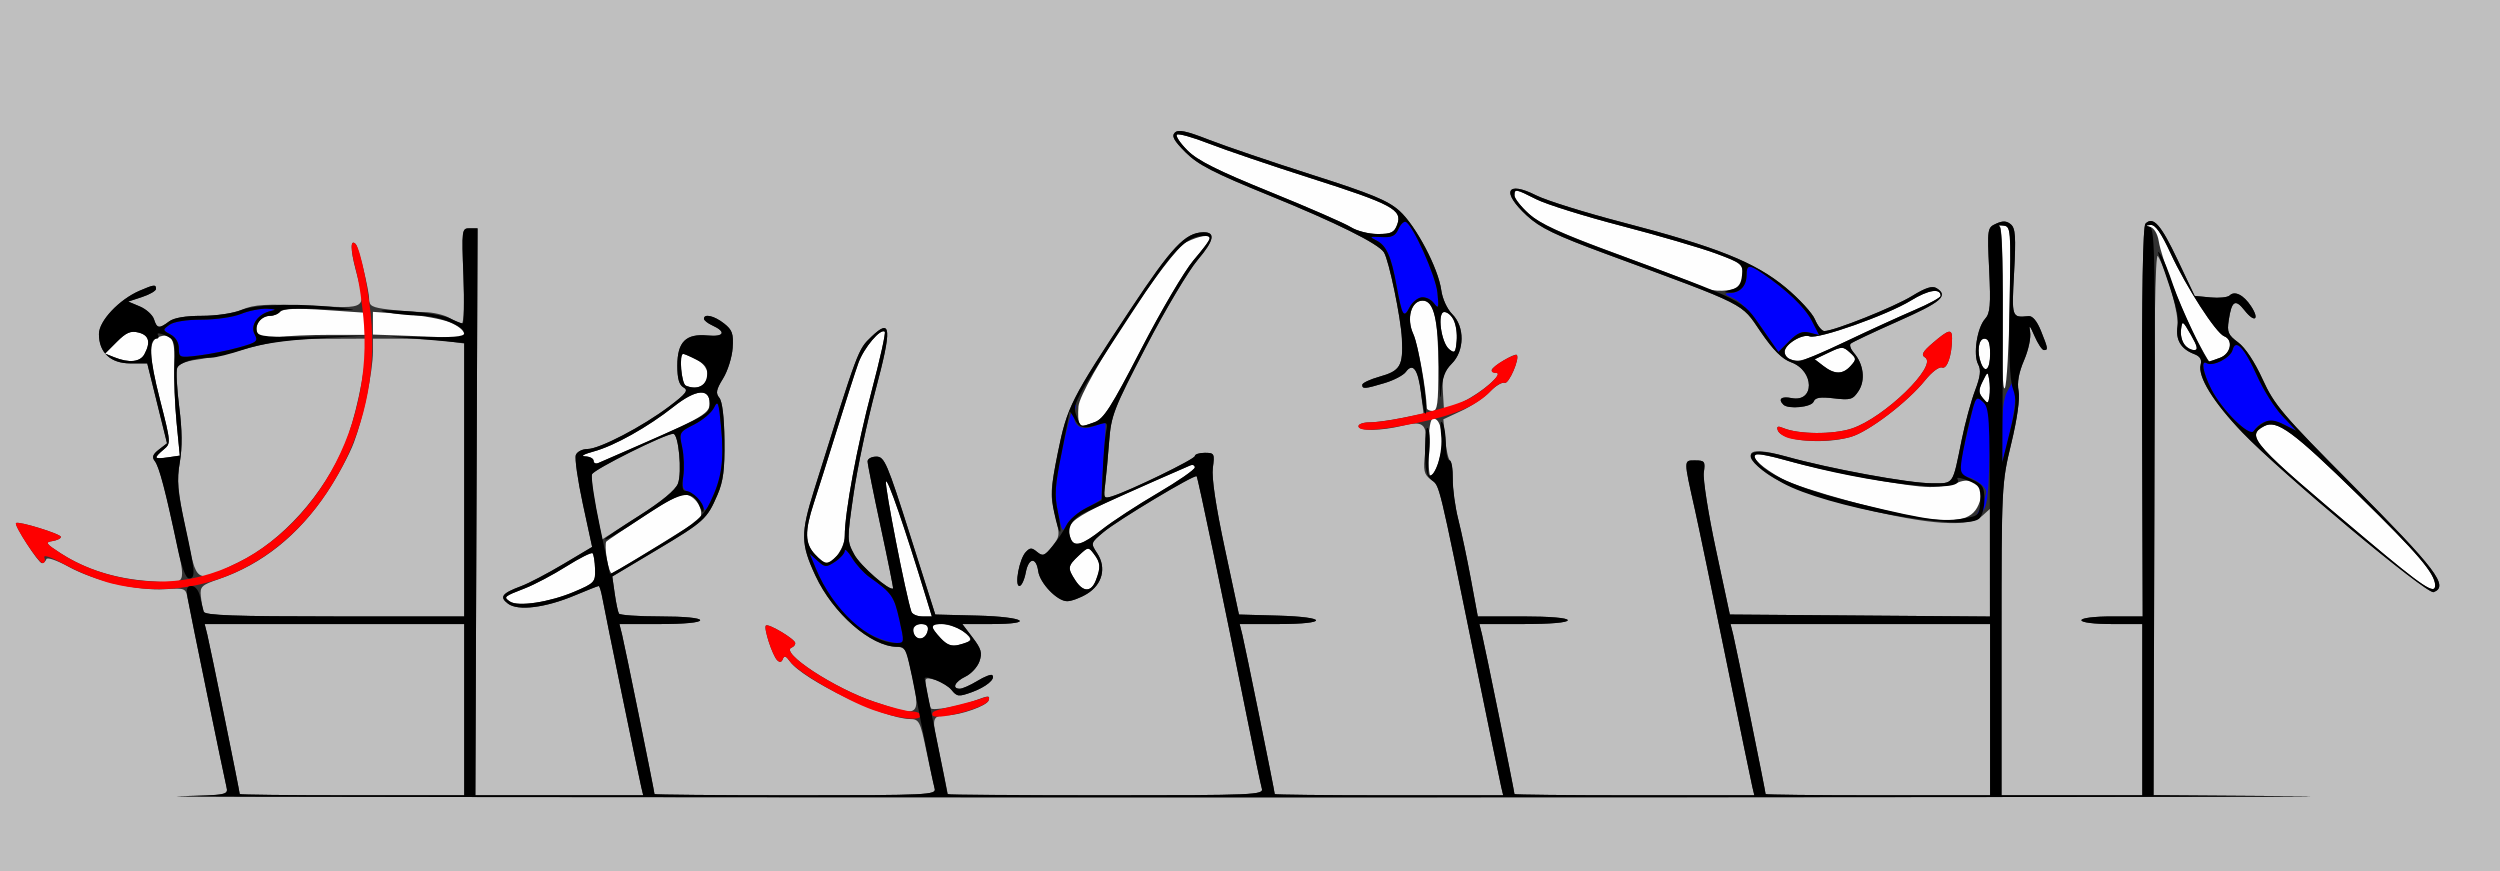 <?xml version="1.0" encoding="UTF-8" standalone="no"?>
<!-- Created with Inkscape (http://www.inkscape.org/) -->

<svg
   xmlns:dc="http://purl.org/dc/elements/1.1/"
   xmlns:cc="http://creativecommons.org/ns#"
   xmlns:rdf="http://www.w3.org/1999/02/22-rdf-syntax-ns#"
   xmlns:svg="http://www.w3.org/2000/svg"
   xmlns="http://www.w3.org/2000/svg"
   version="1.1"
   width="657"
   height="229"
   id="svg2">
  <rect width="100%" height="100%" fill="#333333" stroke="none"/>
  <defs
     id="defs6" />
  <g
     id="g2987">
    <path
       d="M 247.223,167.738 C 246.001,166.436 245,165.063 245,164.686 c 0,-1.473 5.906,-0.582 8.139,1.228 2.64,2.141 2.475,2.643 -1.168,3.557 -1.889,0.474 -3.084,0.038 -4.748,-1.733 z m -6.536,-0.384 C 239.272,165.939 240.073,164 242.073,164 c 1.398,0 1.968,0.543 1.75,1.667 -0.357,1.84 -2.064,2.759 -3.136,1.687 z M 239.513,160.75 c -1.446,-4.262 -7.137,-33.424 -6.678,-34.223 0.474,-0.825 4.853,11.859 10.608,30.723 l 1.449,4.75 -2.477,0 c -1.363,0 -2.668,-0.562 -2.902,-1.25 z m -105.484,-2.656 c -1.798,-1.204 -1.65,-1.334 3.971,-3.513 2.475,-0.959 7.354,-3.541 10.843,-5.737 3.488,-2.196 6.586,-3.75 6.883,-3.453 0.297,0.297 0.593,2.161 0.657,4.142 0.112,3.455 -0.111,3.699 -5.465,5.977 -6.444,2.742 -14.754,4.012 -16.889,2.582 z m 148.586,-5.559 c -2.13,-3.251 -2.06,-3.769 0.892,-6.542 2.457,-2.308 2.537,-2.316 3.968,-0.424 1.746,2.307 1.839,3.474 0.549,6.866 -1.231,3.237 -3.329,3.276 -5.41,0.1 z M 622,141.85 c -30.291,-25.44 -31.906,-27.225 -27.009,-29.845 3.368,-1.802 7.518,1.244 25.003,18.355 15.379,15.05 19.86,20.3 19.964,23.391 0.091,2.703 -3.042,0.628 -17.958,-11.9 z m -462.511,5.087 c -0.378,-2.239 -0.436,-4.323 -0.129,-4.63 0.307,-0.307 4.808,-3.341 10.001,-6.741 7.388,-4.837 9.904,-6.012 11.564,-5.397 2.664,0.985 4.328,4.905 2.725,6.419 -0.881,0.832 -19.157,12.101 -22.812,14.066 -0.364,0.196 -0.971,-1.477 -1.349,-3.716 z m 54.685,-1.251 c -2.664,-2.836 -2.736,-6.03 -0.304,-13.467 1.028,-3.145 3.754,-11.793 6.056,-19.218 2.302,-7.425 4.847,-15.345 5.655,-17.599 1.431,-3.993 5.884,-9.269 6.936,-8.217 0.289,0.289 -1.248,7.228 -3.415,15.421 C 225.24,117.207 222,134.663 222,140.869 222,143.779 219.144,148 217.174,148 c -0.454,0 -1.804,-1.042 -3,-2.314 z m 67.21,-4.127 c -1.797,-4.683 -0.848,-5.265 31.366,-19.23 0.688,-0.298 1.25,-0.07 1.25,0.507 0,0.577 -4.388,3.617 -9.75,6.757 -5.362,3.14 -11.946,7.441 -14.631,9.558 -5.202,4.103 -7.344,4.73 -8.235,2.408 z M 506.5,136.331 c -8.692,-1.071 -33.531,-7.89 -38.133,-10.468 -5.288,-2.962 -8.069,-5.495 -7.099,-6.464 0.304,-0.304 4.003,0.415 8.22,1.598 10.947,3.072 32.096,7.003 37.672,7.003 2.61,0 5.835,-0.496 7.166,-1.103 3.708,-1.689 7.048,0.424 6.219,3.935 -1.257,5.32 -4.665,6.654 -14.045,5.498 z M 375.397,117.501 c 0.067,-4.898 0.499,-7.499 1.246,-7.5 1.485,-10e-4 2.357,2.36 2.357,6.382 0,3.194 -1.946,8.595 -3.103,8.61 -0.331,0.004 -0.556,-3.367 -0.5,-7.491 z M 156,121.107 c 0,-0.609 -1.012,-1.137 -2.25,-1.174 -1.256,-0.038 -0.261,-0.605 2.25,-1.283 5.438,-1.469 14.223,-6.387 21.061,-11.793 5.806,-4.59 9.439,-4.92 9.439,-0.859 0,2.893 -1.837,3.878 -29.25,15.678 -0.688,0.296 -1.25,0.04 -1.25,-0.569 z M 41,120.237 c 0,-0.229 0.892,-1.164 1.983,-2.077 C 44.953,116.511 44.947,116.424 42.028,105 39.077,93.452 38.974,89.608 41.59,88.604 c 3.467,-1.33 4.491,0.43 4.231,7.267 -0.139,3.646 0.127,10.507 0.59,15.247 l 0.842,8.618 -3.127,0.459 C 42.407,120.447 41,120.466 41,120.237 z m 242.626,-9.033 c -0.271,-0.438 -0.363,-2.422 -0.205,-4.409 0.423,-5.329 23.807,-40.923 28.364,-43.173 C 315.16,61.955 318,61.507 318,62.642 c 0,0.353 -1.951,2.941 -4.336,5.75 -2.385,2.809 -8.572,13.308 -13.75,23.33 -7.961,15.41 -9.861,18.381 -12.313,19.25 -3.478,1.233 -3.36,1.226 -3.975,0.232 z M 374.969,107.25 C 374.757,102.11 372.685,90.721 371.46,87.963 369.55,83.665 370.809,79 373.877,79 376.841,79 378,83.962 378,96.649 378,106.072 377.745,108 376.5,108 c -0.825,0 -1.514,-0.338 -1.531,-0.75 z m 146.134,-2.615 c -1.176,-1.427 -1.185,-2.125 -0.059,-4.415 1.302,-2.645 1.349,-2.658 1.717,-0.47 0.208,1.238 0.234,3.224 0.059,4.415 -0.295,2.002 -0.425,2.037 -1.717,0.47 z m 5.119,-22.886 c 0.176,-13.791 -0.088,-21.927 -0.722,-22.232 -0.55,-0.265 -0.1,-0.371 1,-0.235 1.94,0.24 1.989,0.861 1.643,20.732 C 527.946,91.282 527.371,101.175 526.865,102 526.291,102.935 526.048,95.305 526.222,81.75 z M 180.25,101.356 C 179.056,100.857 178.397,93 179.55,93 c 0.302,0 1.905,0.701 3.561,1.557 5.277,2.729 2.603,9.085 -2.861,6.799 z m 298.951,-5.17 -2.299,-1.769 3.673,-1.752 c 3.463,-1.651 3.781,-1.654 5.557,-0.046 1.762,1.594 1.776,1.825 0.221,3.543 -2.076,2.294 -4.193,2.301 -7.152,0.024 z m 41.406,-0.768 C 519.469,92.453 519.949,89 521.5,89 c 1.083,0 1.5,1.111 1.5,4 0,4.041 -1.276,5.33 -2.393,2.418 z M 30.058,93.898 27.616,92.922 30.71,89.828 c 2.457,-2.457 3.629,-2.96 5.692,-2.442 2.756,0.692 3.257,2.513 1.563,5.68 -1.116,2.085 -4.009,2.389 -7.907,0.832 z M 470.25,94.338 C 469.562,94.06 469,93.206 469,92.44 c 0,-1.937 4.643,-4.791 6.584,-4.046 2.186,0.839 20.451,-5.628 26.626,-9.428 C 506.777,76.156 510,75.651 510,77.746 c 0,0.445 -3.038,2.105 -6.75,3.689 -3.712,1.584 -11.809,5.284 -17.993,8.223 -11.03,5.241 -12.489,5.696 -15.007,4.68 z m 106.808,-5.533 c -3.795,-7.24 -9.027,-20.915 -9.756,-25.501 -0.289,-1.815 -1.22,-3.386 -2.155,-3.634 -1.467,-0.39 -1.459,-0.45 0.073,-0.553 1.211,-0.082 2.754,2.122 5.212,7.442 4.074,8.817 11.926,20.982 14.076,21.807 2.466,0.946 1.778,4.576 -1.073,5.66 C 582.024,94.561 580.743,95 580.588,95 c -0.155,0 -1.744,-2.788 -3.53,-6.196 z M 380.867,91.802 C 378.71,90.082 377.632,82 379.56,82 c 2.045,0 3.596,3.626 3.248,7.594 -0.272,3.097 -0.5,3.356 -1.941,2.208 z m 193.183,-1.242 c -0.657,-0.792 -1.05,-2.588 -0.872,-3.991 0.307,-2.434 0.427,-2.367 2.602,1.44 C 577.504,91.027 577.716,92 576.652,92 c -0.774,0 -1.945,-0.648 -2.602,-1.44 z M 67.634,87.488 C 66.833,85.401 68.592,83 70.922,83 c 0.923,0 2.184,-0.506 2.802,-1.125 0.785,-0.785 4.317,-0.907 11.7,-0.404 L 96,82.192 96,85.096 96,88 86.64,88 c -5.148,0 -11.38,0.277 -13.849,0.615 -3.7,0.507 -4.606,0.309 -5.157,-1.127 z M 107.25,88.255 98,87.925 l 0,-2.986 0,-2.986 8.25,0.595 c 4.537,0.327 9.938,1.306 12,2.175 4.444,1.873 5.059,4.375 1,4.069 -1.512,-0.114 -6.912,-0.356 -12,-0.538 z M 448,75.626 c -1.375,-0.725 -11.478,-4.621 -22.452,-8.658 -15.289,-5.624 -20.84,-8.141 -23.75,-10.77 C 399.709,54.311 398,52.145 398,51.384 c 0,-1.831 0.279,-1.782 5.783,1.003 2.594,1.313 12.654,4.454 22.355,6.98 9.701,2.526 20.838,5.779 24.75,7.229 6.516,2.415 7.112,2.873 7.112,5.461 0,1.554 -0.338,3.024 -0.75,3.267 -2.226,1.31 -7.042,1.468 -9.25,0.303 z M 354.993,59.696 c -1.57,-0.992 -11.079,-5.144 -21.132,-9.225 -13.865,-5.629 -19.121,-8.264 -21.769,-10.912 -1.92,-1.92 -3.185,-3.798 -2.81,-4.173 0.375,-0.375 4.178,0.686 8.45,2.357 4.272,1.671 16.378,5.786 26.902,9.144 21.239,6.777 23.99,8.255 22.558,12.12 -0.784,2.117 -1.56,2.494 -5.135,2.494 -2.337,0 -5.481,-0.803 -7.065,-1.804 z"
       id="path2997"
       style="fill:#fefefe" />
    <path
       d="M 0,114.5 0,0 328.5,0 657,0 657,114.5 657,229 328.5,229 0,229 0,114.5 z m 604.75,94.75 -38.75,-0.274 0.03,-71.738 c 0.021,-50.355 0.342,-71.203 1.075,-69.943 2.48,4.262 5.588,15.435 5.141,18.481 -0.524,3.571 0.912,5.954 4.383,7.273 1.542,0.586 2.059,1.425 1.707,2.771 -0.821,3.14 3.324,9.879 10.986,17.861 10.35,10.782 48.482,42.608 50.241,41.933 4.064,-1.559 0.713,-5.975 -21.491,-28.315 -18.313,-18.425 -20.375,-20.855 -23.468,-27.641 -2.082,-4.569 -4.557,-8.303 -6.414,-9.675 -2.651,-1.96 -2.956,-2.681 -2.476,-5.859 0.77,-5.1 1.709,-5.673 4.172,-2.542 2.641,3.357 4.024,2.455 1.692,-1.104 -1.944,-2.967 -4.301,-4.154 -5.623,-2.832 -0.501,0.501 -2.774,0.734 -5.051,0.516 l -4.14,-0.395 -4.477,-9.452 c -4.413,-9.316 -6.42,-11.581 -8.456,-9.545 -0.692,0.692 -0.986,18.008 -0.884,52.133 L 563.098,162 l -8.049,0 C 550.35,162 547,162.416 547,163 c 0,0.583 3.333,1 8,1 l 8,0 0,22.5 0,22.5 -18.5,0 -18.5,0 0,-40.92 c 0,-40.417 0.031,-41.05 2.547,-51.49 1.589,-6.593 2.316,-11.801 1.933,-13.842 -0.417,-2.22 0.05,-4.821 1.452,-8.09 1.166,-2.72 1.853,-5.981 1.578,-7.488 -0.363,-1.986 -0.072,-1.71 1.137,1.08 0.893,2.062 2.013,3.75 2.488,3.75 1.166,0 1.116,-0.331 -0.761,-5.021 -1.036,-2.589 -2.214,-4.005 -3.25,-3.905 -4.488,0.433 -4.462,0.512 -3.819,-11.485 0.505,-9.416 0.351,-11.628 -0.877,-12.647 -1.102,-0.915 -2.099,-0.957 -3.842,-0.163 -2.315,1.055 -2.345,1.255 -1.828,12.161 0.439,9.255 0.262,11.38 -1.069,12.851 -2.103,2.324 -3.193,9.401 -1.838,11.933 0.809,1.511 0.614,3.176 -0.81,6.923 -1.031,2.713 -2.604,8.516 -3.495,12.893 C 513.066,127.728 513.568,127 507.64,127 c -5.989,0 -26.837,-3.828 -38.178,-7.011 -8.573,-2.406 -11.326,-1.707 -7.955,2.019 3.881,4.288 12.17,7.774 27.374,11.511 18.161,4.464 28.621,5.142 32.012,2.076 L 523,133.69 l 0,14.168 0,14.168 -34.2,-0.263 L 454.601,161.5 450.949,144.42 c -2.009,-9.394 -3.443,-18.506 -3.187,-20.25 C 448.187,121.271 447.994,121 445.5,121 c -3.086,0 -3.084,-0.435 -0.066,13 0.926,4.125 4.576,21.675 8.11,39 3.534,17.325 6.666,32.513 6.96,33.75 l 0.534,2.25 -31.519,0 C 412.184,209 398,208.856 398,208.679 c 0,-0.639 -7.85,-39.252 -8.524,-41.929 l -0.693,-2.75 11.608,0 C 407.464,164 412,163.609 412,163 c 0,-0.61 -4.606,-1 -11.817,-1 l -11.817,0 -1.803,-9.75 c -0.992,-5.362 -2.486,-12.45 -3.322,-15.75 -0.836,-3.3 -1.496,-8.023 -1.467,-10.495 0.029,-2.472 -0.296,-4.722 -0.722,-5 -0.426,-0.278 -0.992,-2.824 -1.257,-5.658 l -0.483,-5.152 4.801,-2.249 c 2.641,-1.237 5.997,-3.497 7.459,-5.022 1.461,-1.525 3.2,-2.565 3.863,-2.311 1.074,0.412 4.043,-6.469 3.168,-7.344 -0.521,-0.521 -6.59,3.141 -6.597,3.98 -0.003,0.412 0.522,0.75 1.168,0.75 2.194,0 -3.491,4.979 -8.594,7.527 l -5.08,2.537 -0.299,-4.938 c -0.253,-4.183 0.091,-5.328 2.25,-7.487 3.457,-3.457 3.55,-9.73 0.194,-13.086 -1.35,-1.35 -2.581,-4.043 -2.885,-6.31 -0.769,-5.736 -6.658,-16.92 -10.952,-20.799 -3.017,-2.725 -7.284,-4.489 -23.006,-9.505 -10.616,-3.388 -22.808,-7.531 -27.094,-9.207 -5.971,-2.336 -8.067,-2.774 -8.968,-1.873 -0.901,0.901 -0.239,2.112 2.83,5.181 3.258,3.258 7.358,5.37 21.968,11.315 17.6,7.162 28.762,12.703 30.168,14.978 1.319,2.135 4.438,17.143 4.71,22.667 0.352,7.155 -0.415,8.46 -5.876,9.989 C 360.043,99.688 358,100.651 358,101.13 c 0,1.142 0.667,1.089 5.887,-0.472 2.413,-0.721 4.914,-2.032 5.558,-2.913 1.858,-2.541 3.23,-0.691 3.974,5.356 l 0.689,5.601 -5.72,1.149 C 365.24,110.483 361.391,111 359.833,111 358.275,111 357,111.45 357,112 c 0,1.342 6.056,1.267 11.659,-0.144 5.762,-1.451 6.65,-0.372 5.854,7.114 -0.509,4.786 -0.317,5.669 1.537,7.068 2.358,1.778 1.862,-0.247 11.494,46.963 3.535,17.325 6.667,32.513 6.961,33.75 l 0.534,2.25 -30.019,0 C 348.509,209 335,208.856 335,208.679 c 0,-0.639 -7.85,-39.252 -8.524,-41.929 l -0.693,-2.75 10.108,0 c 13.325,0 13.247,-1.842 -0.093,-2.215 L 325.597,161.5 321.9,144.202 c -2.399,-11.224 -3.511,-18.685 -3.167,-21.25 C 319.234,119.216 319.119,119 316.632,119 315.184,119 314,119.385 314,119.856 c 0,0.821 -17.071,9.121 -21.774,10.585 -2.141,0.667 -2.246,0.486 -1.791,-3.117 0.266,-2.104 0.737,-7.163 1.046,-11.244 0.526,-6.93 1.166,-8.577 9.711,-25 5.031,-9.67 11.135,-19.925 13.563,-22.789 4.34,-5.119 4.778,-7.333 1.435,-7.251 -4.716,0.117 -8.237,3.85 -19.096,20.244 -15.715,23.725 -16.663,25.604 -19.122,37.859 -1.952,9.73 -2.014,11.122 -0.722,16.195 1.354,5.316 1.32,5.666 -0.8,8.326 -1.94,2.433 -2.419,2.605 -3.882,1.391 -1.423,-1.181 -1.865,-1.177 -3.002,0.029 -1.699,1.802 -3.021,8.914 -1.657,8.914 0.55,0 1.299,-1.595 1.665,-3.544 0.737,-3.93 2.737,-4.162 3.261,-0.378 0.44,3.183 4.991,7.923 7.602,7.918 1.135,-0.002 3.482,-0.869 5.217,-1.927 4.058,-2.475 5.175,-6.874 2.702,-10.648 -1.772,-2.704 -1.769,-2.713 1.685,-5.609 3.715,-3.115 23.898,-15.217 24.437,-14.652 0.34,0.357 7.165,33.039 13.123,62.84 1.924,9.625 3.731,18.288 4.016,19.25 0.487,1.647 -1.928,1.75 -40.979,1.75 l -41.496,0 -1.158,-5.75 c -0.637,-3.163 -1.541,-7.526 -2.009,-9.696 -1.031,-4.783 -0.641,-5.549 2.834,-5.569 3.55,-0.02 10.523,-2.482 10.989,-3.88 0.458,-1.373 0.043,-1.376 -3.483,-0.031 -3.967,1.513 -11.285,2.795 -11.702,2.051 -0.193,-0.343 -0.657,-2.326 -1.033,-4.406 -0.675,-3.739 -0.651,-3.774 2.091,-3.086 1.526,0.383 3.491,1.581 4.367,2.663 1.461,1.804 1.904,1.855 5.34,0.612 3.784,-1.368 6.352,-3.51 5.376,-4.486 -0.291,-0.291 -2.043,0.393 -3.893,1.52 -1.85,1.128 -3.925,2.052 -4.613,2.054 -2.197,0.007 -1.341,-1.843 1.477,-3.194 1.5,-0.719 3.151,-2.513 3.67,-3.988 0.784,-2.229 0.484,-3.283 -1.778,-6.248 L 252.898,164 l 7.551,0 c 11.943,0 8.898,-1.9 -3.553,-2.217 L 245.793,161.5 239.206,140.75 c -6.066,-19.11 -6.769,-20.75 -8.896,-20.75 -1.27,0 -2.309,0.562 -2.309,1.25 5.9e-4,0.688 1.551,8.437 3.445,17.222 1.894,8.784 3.356,16.06 3.248,16.168 -0.824,0.824 -8.593,-5.952 -10.174,-8.874 -1.949,-3.603 -1.952,-3.851 -0.197,-15.963 0.981,-6.766 3.571,-19.018 5.757,-27.225 4.372,-16.413 4.17,-19.108 -1.056,-14.101 -3.563,3.413 -3.39,2.95 -15.066,40.297 -3.584,11.463 -3.543,14.124 0.345,22.512 4.607,9.939 14.564,18.625 21.428,18.693 1.486,0.015 2.402,0.774 2.742,2.272 3.844,16.927 4.174,16.462 -8.662,12.187 -10.51,-3.5 -25.09,-13.07 -21.741,-14.27 0.512,-0.183 0.93,-0.701 0.93,-1.151 0,-1.027 -7.083,-5.266 -7.726,-4.623 -0.64,0.64 1.714,7.856 2.971,9.108 0.67,0.667 1.165,0.561 1.486,-0.32 0.353,-0.968 0.843,-0.805 1.834,0.61 3.401,4.856 24.609,15.054 31.54,15.167 2.451,0.04 2.708,0.532 4.326,8.292 0.947,4.537 1.942,9.037 2.212,10 C 246.105,208.894 243.89,209 209.067,209 188.68,209 172,208.856 172,208.679 c 0,-0.639 -7.85,-39.252 -8.524,-41.929 l -0.693,-2.75 10.608,0 C 179.797,164 184,163.604 184,163 c 0,-0.603 -4.147,-1 -10.441,-1 -5.743,0 -10.649,-0.338 -10.903,-0.75 -0.254,-0.412 -0.751,-2.775 -1.104,-5.25 l -0.642,-4.5 11.484,-6.855 c 12.715,-7.589 13.392,-8.202 16.167,-14.64 1.512,-3.507 1.913,-6.634 1.828,-14.229 -0.069,-6.119 -0.57,-10.288 -1.349,-11.227 -1.007,-1.213 -0.823,-2.166 0.98,-5.084 1.221,-1.975 2.354,-5.584 2.518,-8.019 0.253,-3.749 -0.093,-4.736 -2.255,-6.437 C 187.714,82.987 185,82.347 185,83.763 c 0,0.42 0.983,1.207 2.185,1.75 3.765,1.701 3.133,3.07 -1.226,2.655 C 180.24,87.622 178,89.856 178,96.105 c 0,3.399 0.476,5.062 1.635,5.71 1.358,0.76 0.712,1.613 -3.803,5.021 C 168.826,112.126 157.547,118 154.396,118 c -1.352,0 -2.73,0.707 -3.062,1.572 -0.332,0.865 0.496,6.656 1.839,12.87 l 2.442,11.297 -7.557,4.496 C 143.901,150.708 138.925,153.314 137,154.026 c -5.095,1.885 -5.833,2.858 -3.5,4.616 2.629,1.981 9.839,1.083 17.633,-2.198 3.194,-1.344 5.986,-2.444 6.206,-2.444 0.22,0 0.664,1.462 0.987,3.25 0.722,3.993 9.438,46.382 10.178,49.5 l 0.534,2.25 -22.055,0 -22.055,0 0.286,-74.5 0.286,-74.5 -2.097,2.62e-4 c -2.043,2.55e-4 -2.084,0.322 -1.615,12.5 0.268,6.958 0.089,12.484 -0.403,12.465 C 120.898,84.945 119.375,84.286 118,83.5 c -1.375,-0.786 -4.3,-1.449 -6.5,-1.473 -2.2,-0.024 -6.362,-0.328 -9.25,-0.675 C 97.74,80.81 97,80.418 97,78.571 97,76.25 94.212,64.879 93.458,64.125 92.077,62.743 92.071,65.484 93.444,70.784 96.271,81.695 97.086,81.056 81.25,80.349 69.802,79.839 66.852,80.009 63.628,81.368 61.349,82.329 57.005,83 53.069,83 c -4.331,0 -7.371,0.517 -8.628,1.468 -2.612,1.976 -3.191,1.894 -3.969,-0.557 -0.365,-1.149 -2.038,-2.666 -3.718,-3.373 L 33.699,79.254 37.35,78.05 C 39.357,77.387 41,76.43 41,75.922 41,74.698 40.514,74.751 36.718,76.386 31.297,78.72 26,84.348 26,87.774 26,92.649 29.048,95.5 34.26,95.5 l 4.437,0 2.598,10.5 2.598,10.5 -2.147,1.656 c -1.591,1.227 -1.877,2.004 -1.102,3 1.179,1.516 2.455,6.181 5.356,19.584 2.931,13.543 3.405,12.633 -6.25,12.014 -9.216,-0.591 -17.086,-3.017 -23.774,-7.329 C 12.039,142.886 11.771,142.498 13.75,142.2 14.988,142.013 16,141.516 16,141.095 16,140.318 4.801,136.866 4.207,137.459 3.666,138 10.113,148 11.002,148 c 0.457,0 0.987,-0.469 1.178,-1.042 0.196,-0.587 2.741,0.274 5.833,1.974 6.768,3.721 18.134,6.369 25.37,5.911 5.354,-0.339 5.448,-0.297 5.985,2.656 0.7,3.849 9.432,46.284 10.128,49.221 0.521,2.198 0.39,2.224 -12.735,2.532 -7.294,0.171 123.988,0.302 291.738,0.291 167.75,-0.011 287.562,-0.143 266.25,-0.293 z M 63,208.679 C 63,208.04 55.15,169.427 54.476,166.75 L 53.783,164 87.892,164 122,164 l 0,22.5 0,22.5 -29.5,0 C 76.275,209 63,208.856 63,208.679 z m 401,0 c 0,-0.639 -7.85,-39.252 -8.524,-41.929 l -0.693,-2.75 34.108,0 34.108,0 0,22.5 0,22.5 -29.5,0 C 477.275,209 464,208.856 464,208.679 z M 53.504,160.75 c -0.238,-0.688 -0.562,-2.51 -0.719,-4.05 -0.26,-2.545 0.17,-2.956 4.728,-4.516 11.375,-3.894 20.872,-11.49 28.357,-22.682 2.72,-4.067 5.927,-10.006 7.126,-13.198 C 95.443,109.79 98,97.581 98,92.412 L 98,89 l 7.36,0 c 4.048,0 9.448,0.286 12,0.636 L 122,90.272 122,126.136 122,162 87.969,162 c -26.327,0 -34.129,-0.283 -34.465,-1.25 z m -4.633,-21.248 c -2.171,-10.449 -2.426,-13.319 -1.608,-18.067 0.662,-3.844 0.613,-8.448 -0.155,-14.433 -0.62,-4.834 -0.858,-9.49 -0.529,-10.347 0.37,-0.964 2.376,-1.785 5.26,-2.151 C 54.402,94.178 58.975,93.215 62,92.365 71.955,89.567 75.385,89.088 85.75,89.044 L 96,89 96,92.542 C 96,97.719 93.146,110.734 90.747,116.5 c -5.581,13.411 -16.696,25.79 -28.099,31.293 -11.539,5.569 -10.807,6.009 -13.778,-8.29 z m 107.784,-5.627 c -0.871,-4.343 -1.347,-8.515 -1.056,-9.271 0.488,-1.272 19.263,-10.604 21.335,-10.604 1.4,0 2.358,10.144 1.235,13.076 -0.633,1.654 -4.376,4.744 -10.458,8.636 l -9.472,6.06 -1.584,-7.897 z m 329.729,-19.057 c 4.683,-1.345 14.954,-9.166 19.555,-14.892 1.763,-2.194 3.674,-3.628 4.442,-3.334 C 511.7,97.099 513,93.268 513,88.875 c 0,-2.533 -0.884,-2.321 -5,1.2 -2.751,2.353 -3.199,3.18 -2.094,3.865 3.417,2.117 -10.72,15.841 -19.229,18.668 -4.902,1.628 -14.067,1.564 -18.063,-0.128 -1.387,-0.587 -1.764,-0.432 -1.426,0.583 0.942,2.825 11.961,3.833 19.196,1.755 z m -9.768,-9.261 c 0.421,-1.097 1.707,-1.306 5.363,-0.873 4.347,0.515 4.967,0.328 6.461,-1.951 1.843,-2.813 1.319,-7.051 -1.234,-9.989 -0.839,-0.966 -1.225,-2.058 -0.856,-2.426 0.368,-0.368 5.953,-3.01 12.411,-5.871 11.446,-5.071 13.362,-6.706 10.195,-8.704 -1.135,-0.716 -2.862,-0.167 -6.5,2.066 C 497.748,80.698 481.961,87 479.43,87 c -0.653,0 -1.754,-1.367 -2.446,-3.038 -0.692,-1.671 -4.17,-5.455 -7.729,-8.409 -8.009,-6.648 -18.062,-10.662 -42.899,-17.129 -9.821,-2.557 -20.01,-5.74 -22.643,-7.072 -7.852,-3.973 -9.237,-0.933 -2.434,5.339 3.451,3.181 7.468,5.122 20.75,10.027 37.699,13.922 35.406,12.769 40.664,20.463 3.315,4.852 5.625,7.167 8.009,8.029 6.167,2.23 6.26,10.633 0.104,9.402 -2.652,-0.53 -3.616,0.246 -2.139,1.722 1.284,1.284 7.388,0.688 7.95,-0.776 z"
       id="path2995"
       style="fill:#bfbfbf" />
    <path
       d="m 229.401,186.566 c -7.107,-2.51 -19.879,-9.982 -21.835,-12.775 -0.991,-1.415 -1.481,-1.578 -1.834,-0.61 -0.321,0.881 -0.816,0.987 -1.486,0.32 -1.257,-1.252 -3.611,-8.468 -2.971,-9.108 0.643,-0.643 7.726,3.596 7.726,4.623 0,0.45 -0.419,0.968 -0.93,1.151 -3.349,1.2 11.231,10.77 21.741,14.27 4.233,1.41 8.707,2.563 9.942,2.563 1.236,0 2.247,0.45 2.247,1 0,1.587 -5.965,0.908 -12.599,-1.434 z M 245,187.81 c 0,-0.931 0.095,-0.966 7,-2.606 2.475,-0.588 5.349,-1.396 6.386,-1.796 1.351,-0.521 1.758,-0.342 1.435,0.628 C 259.127,186.119 245,189.716 245,187.81 z M 29.537,153.392 c -3.279,-0.793 -8.77,-2.985 -12.201,-4.871 -3.87,-2.127 -6.027,-2.877 -5.68,-1.975 C 11.963,147.346 11.754,148 11.193,148 10.174,148 3.595,138.072 4.207,137.459 4.801,136.866 16,140.318 16,141.095 c 0,0.421 -1.012,0.918 -2.25,1.105 -1.979,0.298 -1.711,0.686 2.226,3.225 9.739,6.28 22.898,8.83 34.224,6.634 27.433,-5.319 47.574,-34.788 45.469,-66.523 -0.33,-4.969 -1.317,-11.671 -2.193,-14.893 -1.403,-5.155 -1.41,-7.911 -0.017,-6.517 1.319,1.319 3.72,13.487 4.217,21.375 1.003,15.898 -3.013,30.856 -11.817,44.019 -13.382,20.007 -34.786,29.08 -56.321,23.872 z M 470.074,115.123 c -1.334,-0.373 -2.633,-1.3 -2.886,-2.06 -0.339,-1.016 0.039,-1.17 1.426,-0.583 3.996,1.691 13.161,1.756 18.063,0.128 8.509,-2.826 22.646,-16.55 19.229,-18.668 -1.105,-0.685 -0.657,-1.512 2.094,-3.865 4.116,-3.521 5,-3.733 5,-1.2 0,4.393 -1.3,8.224 -2.619,7.718 -0.768,-0.295 -2.679,1.14 -4.442,3.334 -4.601,5.726 -14.872,13.547 -19.555,14.892 -4.405,1.265 -12.343,1.413 -16.31,0.305 z M 357,112 c 0,-0.55 1.3,-1 2.89,-1 5.686,0 22.565,-4.077 26.552,-6.413 C 390.929,101.957 394.962,98 393.155,98 c -2.087,0 -1.198,-1.469 1.987,-3.281 1.721,-0.98 3.279,-1.632 3.461,-1.449 0.881,0.881 -2.094,7.756 -3.176,7.341 -0.668,-0.256 -2.274,0.67 -3.571,2.059 -3.614,3.872 -9.357,6.383 -19.296,8.434 C 362.459,113.189 357,113.503 357,112 z"
       id="path2993"
       style="fill:#fe0000" />
    <path
       d="m 229.491,167.135 c -5.716,-2.597 -11.724,-9.635 -15.053,-17.635 l -1.665,-4 2.088,1.882 c 1.963,1.769 2.239,1.783 4.613,0.227 1.389,-0.91 2.527,-2.207 2.529,-2.882 0.002,-0.675 0.866,0.188 1.92,1.916 1.054,1.729 3.099,3.979 4.543,5 5.885,4.16 6.487,5.012 7.859,11.107 1.382,6.142 1.37,6.25 -0.71,6.228 -1.164,-0.012 -3.92,-0.841 -6.125,-1.843 z m 48.56,-32.386 c -0.975,-4.694 -0.834,-7.003 0.962,-15.816 1.157,-5.676 2.533,-11.02 3.058,-11.876 0.704,-1.148 0.804,-0.881 0.377,1.017 -0.805,3.584 1.422,5.306 5.068,3.919 1.518,-0.577 2.863,-0.924 2.989,-0.771 0.126,0.153 -0.102,4.553 -0.506,9.778 -0.404,5.225 -0.588,9.669 -0.409,9.875 0.179,0.206 -1.567,1.331 -3.879,2.5 -2.313,1.169 -4.726,3.193 -5.362,4.498 -1.081,2.218 -1.231,2.014 -2.298,-3.124 z M 520.437,133.5 c 0.853,-1.65 1.554,-3.552 1.557,-4.227 0.009,-1.695 -4.671,-4.611 -6.359,-3.963 -1.487,0.57 -1.556,1.076 1.929,-14.107 1.64,-7.145 1.716,-7.26 3.631,-5.527 1.782,1.613 1.927,2.901 1.631,14.514 -0.273,10.687 -0.617,13.032 -2.132,14.527 -1.741,1.718 -1.75,1.673 -0.256,-1.217 z m -335.987,-0.838 c -0.522,-1.189 -1.951,-2.602 -3.175,-3.139 -1.87,-0.821 -2.14,-1.539 -1.688,-4.5 0.296,-1.938 0.156,-5.305 -0.311,-7.483 -0.838,-3.91 -0.798,-3.985 3.184,-6 2.218,-1.122 4.553,-3.108 5.19,-4.413 1.02,-2.092 1.241,-1.475 1.869,5.228 0.791,8.445 0.247,12.715 -2.362,18.543 -1.648,3.681 -1.817,3.791 -2.707,1.764 z M 526.147,113.5 c -0.048,-5.071 0.431,-8.915 1.307,-10.499 l 1.383,-2.499 0.645,2.57 c 0.359,1.43 -0.221,6.087 -1.307,10.499 l -1.952,7.929 -0.076,-8 z m 61.238,-3 c -2.264,-2.2 -5.076,-5.895 -6.25,-8.21 -2.204,-4.349 -2.825,-7.835 -1.218,-6.842 1.6,0.989 6.257,-1.394 6.803,-3.481 0.807,-3.087 3.098,-0.625 6.542,7.033 1.608,3.575 4.569,8.239 6.581,10.364 l 3.658,3.864 -3.259,-1.645 c -3.362,-1.696 -6.166,-1.104 -7.948,1.678 -0.567,0.885 -1.967,0.096 -4.909,-2.762 z M 47,91.57 C 47,90.025 46.167,88.625 44.82,87.904 42.713,86.776 42.702,86.691 44.511,85.368 45.653,84.534 48.99,84 53.069,84 c 3.682,0 8.3,-0.674 10.277,-1.5 1.975,-0.825 5.067,-1.439 6.872,-1.364 2.158,0.09 2.547,0.28 1.137,0.556 -3.491,0.683 -5.714,3.767 -4.437,6.155 0.984,1.839 0.623,2.14 -4.17,3.478 C 59.861,92.13 55.138,93.077 52.25,93.429 47.146,94.051 47,93.999 47,91.57 z M 462.97,86.12 c -2.601,-3.799 -5.606,-6.923 -7.42,-7.714 C 453.176,77.373 452.955,77.07 454.55,77.039 457.26,76.987 459,75.135 459,72.3 c 0,-2.752 0.682,-2.844 4.061,-0.543 6.418,4.37 11.307,9.05 13.079,12.521 l 1.929,3.778 -2.509,-0.63 c -1.929,-0.484 -3.169,0.03 -5.364,2.225 l -2.855,2.855 -4.371,-6.385 z m -94.269,-3.796 c -0.29,-0.469 -1.042,-3.696 -1.673,-7.171 -1.432,-7.895 -2.675,-10.663 -5.392,-12.004 -1.881,-0.928 -1.719,-1.03 1.353,-0.852 2.766,0.16 3.696,-0.265 4.489,-2.052 0.55,-1.24 1.412,-2.116 1.915,-1.949 1.832,0.611 7.896,14.099 8.358,18.591 0.427,4.152 0.331,4.426 -0.955,2.753 -1.824,-2.374 -4.913,-1.792 -6.408,1.206 -0.639,1.281 -1.399,1.946 -1.688,1.477 z"
       id="path2991"
       style="fill:#0000fe" />
    <path
       d="m 46.762,209.253 c 13.125,-0.308 13.256,-0.334 12.735,-2.532 C 58.761,203.616 50.043,161.212 49.326,157.25 48.862,154.684 49.078,154 50.35,154 c 0.946,0 1.861,1.137 2.214,2.75 0.331,1.512 0.776,3.312 0.988,4 0.298,0.968 8.063,1.25 34.416,1.25 L 122,162 l 0,-35.92 0,-35.92 -6.25,-0.595 c -3.438,-0.327 -8.725,-0.755 -11.75,-0.951 -3.025,-0.195 -0.212,-0.231 6.25,-0.078 8.733,0.206 11.75,-0.037 11.75,-0.944 0,-1.958 -6.662,-4.586 -11.784,-4.649 -2.594,-0.032 -6.516,-0.435 -8.716,-0.897 -2.72,-0.571 -1.121,-0.668 5,-0.304 4.95,0.295 10.215,1.149 11.7,1.897 1.485,0.749 3.008,1.361 3.385,1.361 0.377,0 0.468,-5.625 0.203,-12.5 -0.469,-12.178 -0.428,-12.5 1.615,-12.5 L 125.5,59.999 125.214,134.5 124.927,209 l 22.055,0 22.055,0 -0.534,-2.25 c -0.74,-3.118 -9.456,-45.507 -10.178,-49.5 -0.323,-1.788 -0.768,-3.25 -0.987,-3.25 -0.22,0 -3.012,1.1 -6.206,2.444 -7.795,3.281 -15.004,4.179 -17.633,2.198 -2.333,-1.758 -1.595,-2.731 3.5,-4.616 1.925,-0.712 6.901,-3.318 11.057,-5.791 l 7.557,-4.496 -2.442,-11.297 c -1.343,-6.214 -2.171,-12.005 -1.839,-12.87 0.332,-0.865 1.71,-1.572 3.062,-1.572 3.151,0 14.43,-5.874 21.436,-11.163 4.515,-3.409 5.161,-4.261 3.803,-5.021 C 178.476,101.167 178,99.504 178,96.105 c 0,-6.249 2.24,-8.483 7.959,-7.938 4.359,0.416 4.992,-0.954 1.226,-2.655 C 185.983,84.97 185,84.182 185,83.763 c 0,-1.416 2.714,-0.776 5.284,1.246 2.162,1.701 2.508,2.688 2.255,6.437 -0.164,2.435 -1.297,6.044 -2.518,8.019 -1.804,2.918 -1.987,3.871 -0.98,5.084 0.779,0.939 1.28,5.107 1.349,11.227 0.086,7.595 -0.316,10.721 -1.828,14.229 -2.775,6.438 -3.452,7.051 -16.167,14.64 l -11.484,6.855 0.642,4.5 c 0.353,2.475 0.85,4.838 1.104,5.25 0.254,0.412 5.16,0.75 10.903,0.75 6.294,0 10.441,0.397 10.441,1 0,0.604 -4.203,1 -10.608,1 l -10.608,0 0.693,2.75 C 164.15,169.427 172,208.04 172,208.679 172,208.856 188.68,209 209.067,209 c 34.833,0 37.036,-0.105 36.549,-1.75 -0.285,-0.963 -1.92,-8.95 -3.633,-17.75 -3.928,-20.18 -3.708,-19.496 -6.301,-19.522 -6.817,-0.069 -16.788,-8.786 -21.38,-18.693 -3.888,-8.388 -3.929,-11.049 -0.345,-22.512 11.677,-37.347 11.503,-36.883 15.066,-40.297 5.227,-5.007 5.428,-2.312 1.056,14.101 -2.186,8.207 -4.777,20.458 -5.757,27.225 -1.755,12.112 -1.752,12.36 0.197,15.963 1.581,2.922 9.349,9.698 10.174,8.874 0.108,-0.108 -1.354,-7.383 -3.248,-16.168 -1.894,-8.784 -3.444,-16.534 -3.445,-17.222 -5.9e-4,-0.688 1.038,-1.25 2.309,-1.25 2.127,0 2.83,1.64 8.896,20.75 l 6.587,20.75 11.104,0.283 C 269.347,162.1 272.392,164 260.449,164 l -7.551,0 2.72,3.567 c 2.261,2.965 2.561,4.019 1.778,6.248 -0.519,1.475 -2.17,3.269 -3.67,3.988 -2.818,1.351 -3.673,3.201 -1.477,3.194 0.688,-0.002 2.763,-0.926 4.613,-2.054 1.85,-1.128 3.601,-1.812 3.893,-1.52 0.975,0.975 -1.592,3.117 -5.376,4.486 -3.436,1.243 -3.88,1.192 -5.34,-0.612 C 248.688,179.628 243,177.227 243,178.325 c 0,0.2 1.35,7.028 3,15.175 1.65,8.147 3,14.967 3,15.156 0,0.189 18.705,0.344 41.567,0.344 39.119,0 41.537,-0.103 41.05,-1.75 -0.285,-0.963 -2.092,-9.625 -4.016,-19.25 -5.957,-29.801 -12.782,-62.483 -13.123,-62.84 -0.539,-0.564 -20.722,11.537 -24.437,14.652 -3.453,2.896 -3.456,2.905 -1.685,5.609 2.473,3.774 1.357,8.174 -2.702,10.648 -1.735,1.058 -4.083,1.925 -5.217,1.927 -2.611,0.005 -7.162,-4.735 -7.602,-7.918 -0.523,-3.784 -2.524,-3.552 -3.261,0.378 -0.366,1.949 -1.115,3.544 -1.665,3.544 -1.364,0 -0.043,-7.112 1.657,-8.914 1.137,-1.206 1.579,-1.21 3.002,-0.029 1.465,1.216 1.963,1.022 4.082,-1.586 1.327,-1.634 2.962,-4.096 3.632,-5.471 0.67,-1.375 3.018,-3.412 5.218,-4.527 l 4,-2.027 0.298,-7.473 c 0.164,-4.11 0.547,-8.755 0.851,-10.323 0.509,-2.621 0.365,-2.789 -1.798,-2.1 -4.058,1.293 -5.196,1.023 -6.528,-1.55 -0.712,-1.375 -1.3,-2.121 -1.308,-1.657 -0.008,0.464 -0.937,5.37 -2.065,10.903 -1.69,8.295 -1.862,10.936 -0.979,15.053 0.589,2.746 0.876,5.188 0.637,5.426 -0.238,0.238 -0.943,-2.02 -1.565,-5.02 -0.963,-4.64 -0.818,-7 0.972,-15.829 2.424,-11.957 3.481,-14.04 19.08,-37.59 10.859,-16.395 14.38,-20.128 19.096,-20.244 3.343,-0.083 2.905,2.131 -1.435,7.251 -2.428,2.864 -8.531,13.119 -13.563,22.789 -8.545,16.423 -9.185,18.07 -9.711,25 -0.31,4.08 -0.781,9.14 -1.046,11.244 -0.455,3.602 -0.351,3.784 1.791,3.117 C 296.929,128.977 314,120.677 314,119.856 314,119.385 315.184,119 316.632,119 c 2.488,0 2.603,0.216 2.102,3.952 -0.344,2.565 0.768,10.026 3.167,21.25 l 3.697,17.298 10.201,0.285 c 13.34,0.373 13.418,2.215 0.093,2.215 l -10.108,0 0.693,2.75 C 327.15,169.427 335,208.04 335,208.679 335,208.856 348.509,209 365.019,209 l 30.019,0 -0.534,-2.25 c -0.294,-1.238 -3.426,-16.425 -6.961,-33.75 -9.464,-46.384 -9.197,-45.274 -11.214,-46.751 -1.465,-1.073 -1.829,-2.709 -1.829,-8.217 0,-4.317 0.318,-6.312 0.853,-5.359 0.469,0.835 0.549,3.951 0.178,6.923 -0.371,2.972 -0.303,5.404 0.153,5.404 1.769,0 3.547,-6.26 3.044,-10.718 -0.316,-2.804 -0.176,-4.02 0.364,-3.167 0.482,0.762 0.884,3.297 0.892,5.635 0.008,2.337 0.44,4.25 0.959,4.25 0.519,0 0.904,2.138 0.856,4.75 -0.048,2.612 0.599,7.45 1.437,10.75 0.839,3.3 2.336,10.387 3.327,15.75 l 1.803,9.75 11.817,0 c 7.211,0 11.817,0.39 11.817,1 0,0.609 -4.536,1 -11.608,1 l -11.608,0 0.693,2.75 C 390.15,169.427 398,208.04 398,208.679 398,208.856 412.184,209 429.519,209 l 31.519,0 -0.534,-2.25 c -0.294,-1.238 -3.426,-16.425 -6.96,-33.75 -3.534,-17.325 -7.184,-34.875 -8.11,-39 -3.017,-13.435 -3.02,-13 0.066,-13 2.494,0 2.687,0.271 2.262,3.17 -0.256,1.744 1.178,10.856 3.187,20.25 l 3.652,17.08 34.172,0.263 34.172,0.263 -0.015,-27.396 c -0.013,-25.254 -0.157,-27.525 -1.842,-29.05 -1.742,-1.577 -1.899,-1.361 -3.367,4.633 -0.847,3.458 -1.813,8.087 -2.147,10.287 -0.574,3.777 -0.426,4.084 2.658,5.5 2.86,1.313 3.266,1.977 3.266,5.334 0,2.109 -0.633,4.359 -1.406,5 -4.192,3.476 -40.425,-3.141 -51.661,-9.434 -11.588,-6.49 -11.022,-10.293 1.028,-6.912 11.341,3.182 32.189,7.011 38.178,7.011 5.927,0 5.425,0.728 7.907,-11.46 0.891,-4.378 2.464,-10.18 3.495,-12.893 1.424,-3.747 1.619,-5.412 0.81,-6.923 -1.355,-2.532 -0.265,-9.609 1.838,-11.933 1.331,-1.471 1.508,-3.596 1.069,-12.851 -0.517,-10.906 -0.487,-11.106 1.828,-12.161 1.743,-0.794 2.74,-0.752 3.842,0.163 1.228,1.019 1.381,3.231 0.877,12.647 -0.643,11.998 -0.669,11.919 3.819,11.485 1.036,-0.1 2.214,1.316 3.25,3.905 C 538.251,91.669 538.302,92 537.136,92 c -0.475,0 -1.595,-1.688 -2.488,-3.75 -1.208,-2.79 -1.499,-3.067 -1.137,-1.08 0.275,1.507 -0.412,4.768 -1.578,7.488 -1.402,3.27 -1.868,5.87 -1.452,8.09 0.383,2.041 -0.344,7.248 -1.933,13.842 C 526.031,127.03 526,127.663 526,168.08 L 526,209 l 18.5,0 18.5,0 0,-22.5 0,-22.5 -8,0 c -4.667,0 -8,-0.417 -8,-1 0,-0.584 3.35,-1 8.049,-1 l 8.049,0 -0.152,-51.096 c -0.102,-34.125 0.192,-51.441 0.884,-52.133 2.036,-2.036 4.043,0.229 8.456,9.545 l 4.477,9.452 4.14,0.395 c 2.277,0.217 4.55,-0.015 5.051,-0.516 1.322,-1.322 3.679,-0.136 5.623,2.832 2.332,3.559 0.949,4.461 -1.692,1.104 -2.462,-3.13 -3.402,-2.558 -4.172,2.542 -0.48,3.178 -0.175,3.898 2.476,5.859 1.857,1.373 4.331,5.106 6.414,9.675 3.093,6.786 5.156,9.216 23.468,27.641 22.204,22.341 25.555,26.756 21.491,28.315 -1.759,0.675 -39.891,-31.152 -50.241,-41.933 -7.662,-7.981 -11.807,-14.72 -10.986,-17.861 0.352,-1.346 -0.165,-2.185 -1.707,-2.771 -3.472,-1.32 -4.908,-3.703 -4.383,-7.273 0.421,-2.867 -0.244,-5.435 -4.735,-18.276 -0.563,-1.609 -0.489,-1.707 0.38,-0.5 0.593,0.825 2.05,4.425 3.237,8 1.875,5.648 8.664,20 9.461,20 0.155,0 1.436,-0.439 2.847,-0.975 2.851,-1.084 3.539,-4.714 1.073,-5.66 -2.15,-0.825 -10.002,-12.989 -14.076,-21.807 -2.458,-5.32 -4.001,-7.523 -5.212,-7.442 -1.32,0.089 -1.371,0.211 -0.22,0.525 1.32,0.36 1.465,9.365 1.208,74.872 l -0.292,74.463 38.792,0.274 C 626.044,209.401 506.25,209.533 338.5,209.544 170.75,209.554 39.468,209.423 46.762,209.253 z M 122,186.5 l 0,-22.5 -34.108,0 -34.108,0 0.693,2.75 C 55.15,169.427 63,208.04 63,208.679 63,208.856 76.275,209 92.5,209 l 29.5,0 0,-22.5 z m 401,0 0,-22.5 -34.108,0 -34.108,0 0.693,2.75 C 456.15,169.427 464,208.04 464,208.679 464,208.856 477.275,209 493.5,209 l 29.5,0 0,-22.5 z M 254.998,168.333 C 256.042,167.283 250.656,164 247.889,164 c -3.472,0 -3.585,0.631 -0.666,3.738 1.663,1.771 2.859,2.207 4.748,1.733 1.388,-0.348 2.75,-0.861 3.027,-1.138 z M 236.326,162.75 c -1.371,-6.095 -1.974,-6.946 -7.859,-11.107 -1.445,-1.021 -3.489,-3.271 -4.543,-5 -1.054,-1.729 -1.918,-2.591 -1.92,-1.916 -0.002,0.675 -1.14,1.972 -2.529,2.882 -2.375,1.556 -2.651,1.542 -4.613,-0.227 l -2.088,-1.882 1.665,4 c 4.479,10.763 13.873,19.402 21.178,19.478 2.08,0.022 2.092,-0.086 0.71,-6.228 z m 7.497,2.917 C 244.041,164.543 243.471,164 242.073,164 240.933,164 240,164.6 240,165.333 c 0,3.063 3.239,3.346 3.823,0.334 z M 243.443,157.25 c -5.755,-18.864 -10.135,-31.548 -10.608,-30.723 -0.459,0.799 5.232,29.961 6.678,34.223 0.233,0.688 1.539,1.25 2.902,1.25 l 2.477,0 -1.449,-4.75 z m -92.525,-1.738 c 5.354,-2.278 5.577,-2.522 5.465,-5.977 -0.064,-1.981 -0.36,-3.845 -0.657,-4.142 -0.297,-0.297 -3.394,1.256 -6.883,3.453 -3.488,2.196 -8.368,4.778 -10.843,5.737 -5.621,2.178 -5.769,2.309 -3.971,3.513 2.135,1.43 10.445,0.16 16.889,-2.582 z m 137.106,-3.077 c 1.29,-3.392 1.196,-4.559 -0.549,-6.866 -1.431,-1.892 -1.512,-1.884 -3.968,0.424 -2.952,2.773 -3.023,3.291 -0.892,6.542 2.081,3.176 4.179,3.137 5.41,-0.1 z m 351.933,1.315 c -0.104,-3.091 -4.585,-8.341 -19.964,-23.391 -17.485,-17.11 -21.635,-20.157 -25.003,-18.355 -4.897,2.621 -3.282,4.405 27.009,29.845 14.916,12.527 18.049,14.603 17.958,11.9 z M 175,142.205 c 7.962,-4.887 9.851,-6.549 11.665,-10.268 2.978,-6.103 3.669,-10.878 2.845,-19.672 -0.621,-6.63 -0.839,-7.232 -1.86,-5.137 -0.636,1.305 -2.971,3.291 -5.19,4.413 -3.982,2.015 -4.022,2.09 -3.184,6 0.467,2.178 0.59,5.647 0.275,7.71 -0.389,2.544 -0.194,3.75 0.609,3.75 1.814,0 4.848,3.116 4.777,4.905 -0.041,1.027 -0.388,0.786 -0.976,-0.679 -1.837,-4.574 -4.551,-4.261 -13.317,1.536 C 161.546,140.779 159,142.279 159,141.625 c 0,-0.245 4.085,-3.023 9.077,-6.173 5.904,-3.725 9.427,-6.641 10.078,-8.339 C 179.288,124.153 178.342,114 176.933,114 c -2.111,0 -20.851,9.344 -21.351,10.645 -0.299,0.779 0.641,7.003 2.089,13.833 l 2.632,12.417 2.598,-1.429 C 164.331,148.679 169.775,145.412 175,142.205 z M 220,146 c 1.148,-1.148 2,-3.333 2,-5.131 0,-6.206 3.24,-23.662 7.102,-38.265 2.167,-8.193 3.704,-15.132 3.415,-15.421 -1.052,-1.052 -5.505,4.224 -6.936,8.217 -0.808,2.255 -3.353,10.174 -5.655,17.599 -2.302,7.425 -5.027,16.073 -6.056,19.218 -2.432,7.437 -2.36,10.631 0.304,13.467 2.655,2.826 3.281,2.859 5.826,0.314 z m 69.619,-6.85 c 2.684,-2.117 9.268,-6.419 14.631,-9.558 5.362,-3.14 9.75,-6.18 9.75,-6.757 0,-0.577 -0.562,-0.805 -1.25,-0.507 -9.525,4.129 -25.02,11.073 -27.738,12.43 -3.462,1.729 -4.69,4.031 -3.628,6.8 0.891,2.321 3.034,1.695 8.235,-2.408 z m 228.802,-3.385 c 1.467,-0.33 1.94,-1.339 2,-4.271 0.071,-3.44 -0.267,-3.98 -3.253,-5.202 -1.832,-0.75 -3.072,-0.945 -2.756,-0.432 2.552,4.129 -22.57,1.41 -44.925,-4.862 -7.942,-2.229 -9.666,-2.12 -7.514,0.473 3.057,3.684 12.186,7.428 26.525,10.88 19.458,4.684 22.66,5.05 29.921,3.415 z M 169,116.525 c 17.173,-7.545 17.5,-7.741 17.5,-10.527 0,-4.061 -3.632,-3.73 -9.439,0.859 -6.838,5.405 -15.623,10.324 -21.061,11.793 -2.511,0.678 -3.506,1.245 -2.25,1.283 1.238,0.037 2.25,0.566 2.25,1.174 0,0.609 0.562,0.865 1.25,0.569 0.688,-0.296 5.975,-2.614 11.75,-5.151 z M 528.981,102.115 C 528.141,99.761 527.884,92.763 528.137,79.13 528.489,60.141 528.438,59.522 526.5,59.282 c -1.1,-0.136 -1.55,-0.03 -1,0.235 0.639,0.308 0.945,11.568 0.848,31.232 l -0.152,30.751 1.997,-8 c 1.675,-6.713 1.802,-8.544 0.789,-11.385 z m 66.053,8.867 c 1.455,-0.779 2.774,-0.626 5.207,0.602 l 3.259,1.645 -3.658,-3.864 c -2.012,-2.125 -4.973,-6.789 -6.581,-10.364 -3.444,-7.658 -5.734,-10.12 -6.542,-7.033 -0.546,2.087 -5.202,4.47 -6.803,3.481 -1.607,-0.993 -0.986,2.493 1.218,6.842 2.8,5.523 10.07,12.672 11.159,10.972 0.436,-0.681 1.669,-1.707 2.741,-2.28 z m -307.433,-0.01 c 2.452,-0.869 4.352,-3.84 12.313,-19.25 5.178,-10.022 11.365,-20.52 13.75,-23.33 C 318.378,62.839 318.755,62 316.534,62 c -4.881,0 -8.219,3.541 -19.208,20.379 -15.592,23.889 -15.57,23.848 -14.374,26.994 1.151,3.027 0.883,2.935 4.649,1.599 z M 522.761,99.75 c -0.368,-2.188 -0.415,-2.175 -1.717,0.47 -1.127,2.29 -1.117,2.988 0.059,4.415 1.292,1.567 1.421,1.531 1.717,-0.47 0.176,-1.191 0.149,-3.178 -0.059,-4.415 z M 185.811,98.807 c 0.247,-2.138 -0.309,-3.013 -2.7,-4.25 C 181.454,93.701 179.852,93 179.55,93 c -1.153,0 -0.494,7.857 0.7,8.356 2.893,1.21 5.252,0.129 5.561,-2.549 z M 523,93 c 0,-2.889 -0.417,-4 -1.5,-4 -1.551,0 -2.031,3.453 -0.893,6.418 C 521.724,98.33 523,97.041 523,93 z m 52.78,-4.991 C 573.605,84.203 573.485,84.136 573.178,86.57 572.821,89.398 574.486,92 576.652,92 c 1.064,0 0.851,-0.973 -0.872,-3.991 z M 46.611,143.75 c -2.976,-14.192 -4.817,-21.201 -5.934,-22.594 -0.811,-1.012 -0.547,-1.754 1.069,-3 L 43.893,116.5 41.295,106 38.697,95.5 l -4.437,0 C 29.048,95.5 26,92.649 26,87.774 26,84.348 31.297,78.72 36.718,76.386 40.514,74.751 41,74.698 41,75.922 c 0,0.507 -1.643,1.465 -3.65,2.127 l -3.65,1.205 3.055,1.284 c 1.68,0.706 3.353,2.224 3.718,3.373 0.778,2.451 1.357,2.532 3.969,0.557 C 45.698,83.517 48.738,83 53.069,83 c 3.682,0 8.3,-0.674 10.277,-1.5 3.914,-1.636 16.747,-1.866 27.154,-0.488 4.215,0.558 2.692,0.639 -5.117,0.271 C 77.737,80.923 74.05,81.11 73.574,81.88 73.193,82.496 72.064,83 71.063,83 c -2.334,0 -4.263,2.316 -3.527,4.235 0.476,1.24 2.945,1.443 14.767,1.215 L 96.5,88.177 83.5,88.933 C 74.514,89.455 68.519,90.354 64.085,91.844 60.557,93.03 56.675,94 55.46,94 c -4.276,0 -8.338,1.24 -8.906,2.719 -0.315,0.822 -0.066,5.45 0.553,10.283 0.775,6.04 0.819,10.579 0.141,14.513 -0.827,4.799 -0.609,7.443 1.347,16.355 C 51.326,150.315 51.455,152 49.67,152 c -0.859,0 -1.942,-2.92 -3.06,-8.25 z M 46.412,111.118 C 45.948,106.378 45.681,99.542 45.818,95.926 46.054,89.71 45.926,89.287 43.47,88.168 41.987,87.493 41.14,87.417 41.495,87.992 41.838,88.547 41.69,89 41.167,89 c -2.184,0 -1.906,5.176 0.86,16 2.919,11.424 2.926,11.511 0.956,13.16 -2.69,2.252 -2.511,2.571 1.144,2.034 l 3.127,-0.459 -0.842,-8.618 z M 37.965,93.066 c 1.695,-3.166 1.193,-4.988 -1.563,-5.68 -2.063,-0.518 -3.235,-0.015 -5.692,2.442 l -3.094,3.094 2.442,0.975 c 3.898,1.557 6.791,1.252 7.907,-0.832 z M 62.748,91.325 c 4.793,-1.338 5.154,-1.639 4.17,-3.478 -1.278,-2.388 0.945,-5.472 4.437,-6.155 C 72.765,81.416 72.376,81.226 70.218,81.136 68.413,81.061 65.32,81.675 63.346,82.5 61.369,83.326 56.751,84 53.069,84 c -4.079,0 -7.416,0.534 -8.558,1.368 -1.808,1.322 -1.798,1.408 0.309,2.535 C 46.167,88.625 47,90.025 47,91.57 c 0,2.43 0.146,2.481 5.25,1.86 2.888,-0.352 7.611,-1.299 10.498,-2.105 z m 310.7,12.01 c -0.77,-6.263 -2.126,-8.156 -4.003,-5.589 -0.644,0.881 -3.145,2.191 -5.558,2.913 -5.22,1.561 -5.887,1.614 -5.887,0.472 0,-0.479 2.043,-1.442 4.54,-2.141 5.461,-1.529 6.228,-2.833 5.876,-9.989 -0.272,-5.524 -3.391,-20.532 -4.71,-22.667 -1.406,-2.275 -12.567,-7.816 -30.168,-14.978 -14.61,-5.945 -18.709,-8.056 -21.968,-11.315 -3.069,-3.069 -3.731,-4.281 -2.83,-5.181 0.901,-0.901 2.997,-0.463 8.968,1.873 4.286,1.677 16.478,5.82 27.094,9.207 15.722,5.017 19.989,6.78 23.006,9.505 4.294,3.879 10.183,15.063 10.952,20.799 0.304,2.267 1.536,4.96 2.885,6.31 3.307,3.307 3.262,9.63 -0.092,12.984 -1.829,1.829 -2.54,3.776 -2.815,7.705 -0.202,2.891 -0.451,0.037 -0.553,-6.344 C 377.977,83.857 376.808,79 373.877,79 c -3.023,0 -4.371,4.741 -2.478,8.711 1.518,3.183 4.118,20.105 3.227,20.996 -0.254,0.254 -0.784,-2.164 -1.179,-5.373 z m 8.575,-19.292 C 381.421,82.919 380.313,82 379.56,82 c -1.928,0 -0.85,8.082 1.307,9.802 1.441,1.149 1.669,0.889 1.941,-2.208 0.169,-1.93 -0.184,-4.429 -0.785,-5.552 z m -8.564,-5.892 c 1.05,-0.202 2.552,0.469 3.337,1.491 1.286,1.673 1.381,1.399 0.955,-2.753 -0.462,-4.491 -6.526,-17.98 -8.358,-18.591 -0.504,-0.168 -1.365,0.709 -1.915,1.949 -0.792,1.787 -1.723,2.212 -4.489,2.052 -3.072,-0.178 -3.234,-0.076 -1.353,0.852 2.717,1.341 3.96,4.109 5.392,12.004 1.419,7.828 1.895,8.634 3.361,5.694 0.639,-1.281 2.02,-2.495 3.07,-2.697 z m -6.267,-19.144 c 1.432,-3.865 -1.319,-5.343 -22.558,-12.12 -10.524,-3.358 -22.63,-7.473 -26.902,-9.144 -4.272,-1.671 -8.075,-2.732 -8.45,-2.357 -0.375,0.375 0.889,2.253 2.81,4.173 2.648,2.648 7.905,5.283 21.769,10.912 10.053,4.082 19.562,8.233 21.132,9.225 1.584,1.001 4.728,1.804 7.065,1.804 3.575,0 4.35,-0.377 5.135,-2.494 z m 101.475,47.327 c -1.476,-1.476 -0.512,-2.252 2.139,-1.722 6.156,1.231 6.062,-7.172 -0.104,-9.402 -2.384,-0.862 -4.694,-3.178 -8.009,-8.029 -5.258,-7.695 -2.965,-6.541 -40.664,-20.463 -13.282,-4.905 -17.299,-6.846 -20.75,-10.027 -6.804,-6.272 -5.418,-9.312 2.434,-5.339 2.633,1.332 12.823,4.515 22.643,7.072 24.837,6.467 34.89,10.482 42.899,17.129 3.559,2.954 7.037,6.738 7.729,8.409 C 477.676,85.633 478.777,87 479.43,87 c 2.531,0 18.318,-6.302 23.024,-9.191 3.638,-2.233 5.365,-2.782 6.5,-2.066 3.167,1.998 1.251,3.634 -10.195,8.704 -6.457,2.861 -12.042,5.503 -12.411,5.871 -0.368,0.368 0.017,1.46 0.856,2.426 2.554,2.938 3.077,7.176 1.234,9.989 -1.493,2.279 -2.113,2.466 -6.461,1.951 -3.656,-0.433 -4.942,-0.224 -5.363,0.873 -0.562,1.464 -6.666,2.06 -7.95,0.776 z m 17.686,-10.171 c 1.555,-1.718 1.54,-1.949 -0.221,-3.543 -1.776,-1.608 -2.095,-1.605 -5.557,0.046 l -3.673,1.752 2.299,1.769 c 2.959,2.277 5.076,2.27 7.152,-0.024 z m -1.096,-6.504 c 6.183,-2.938 14.28,-6.638 17.993,-8.223 3.712,-1.584 6.75,-3.244 6.75,-3.689 0,-2.095 -3.223,-1.59 -7.791,1.22 -6.175,3.8 -24.44,10.267 -26.626,9.428 C 473.643,87.649 469,90.503 469,92.44 c 0,1.399 1.416,2.334 3.757,2.481 0.692,0.043 6.317,-2.325 12.5,-5.263 z m -9.698,-2.232 2.509,0.63 -1.929,-3.778 C 474.368,80.806 469.479,76.126 463.061,71.757 459.682,69.456 459,69.548 459,72.3 c 0,2.884 -1.786,4.73 -4.45,4.6 -1.715,-0.083 -1.641,-0.212 0.45,-0.789 1.87,-0.516 2.576,-1.465 2.803,-3.765 0.293,-2.97 0.058,-3.166 -6.862,-5.731 -3.941,-1.461 -15.102,-4.723 -24.803,-7.249 -9.701,-2.526 -19.76,-5.667 -22.355,-6.98 C 398.279,49.601 398,49.553 398,51.384 c 0,0.761 1.717,2.935 3.815,4.83 2.826,2.553 8.075,5.02 20.25,9.516 37.643,13.902 35.654,12.913 40.765,20.25 l 4.543,6.52 2.839,-2.852 c 2.183,-2.193 3.418,-2.707 5.348,-2.222 z"
       id="path2989"
       style="fill:#000000" />
  </g>
</svg>
